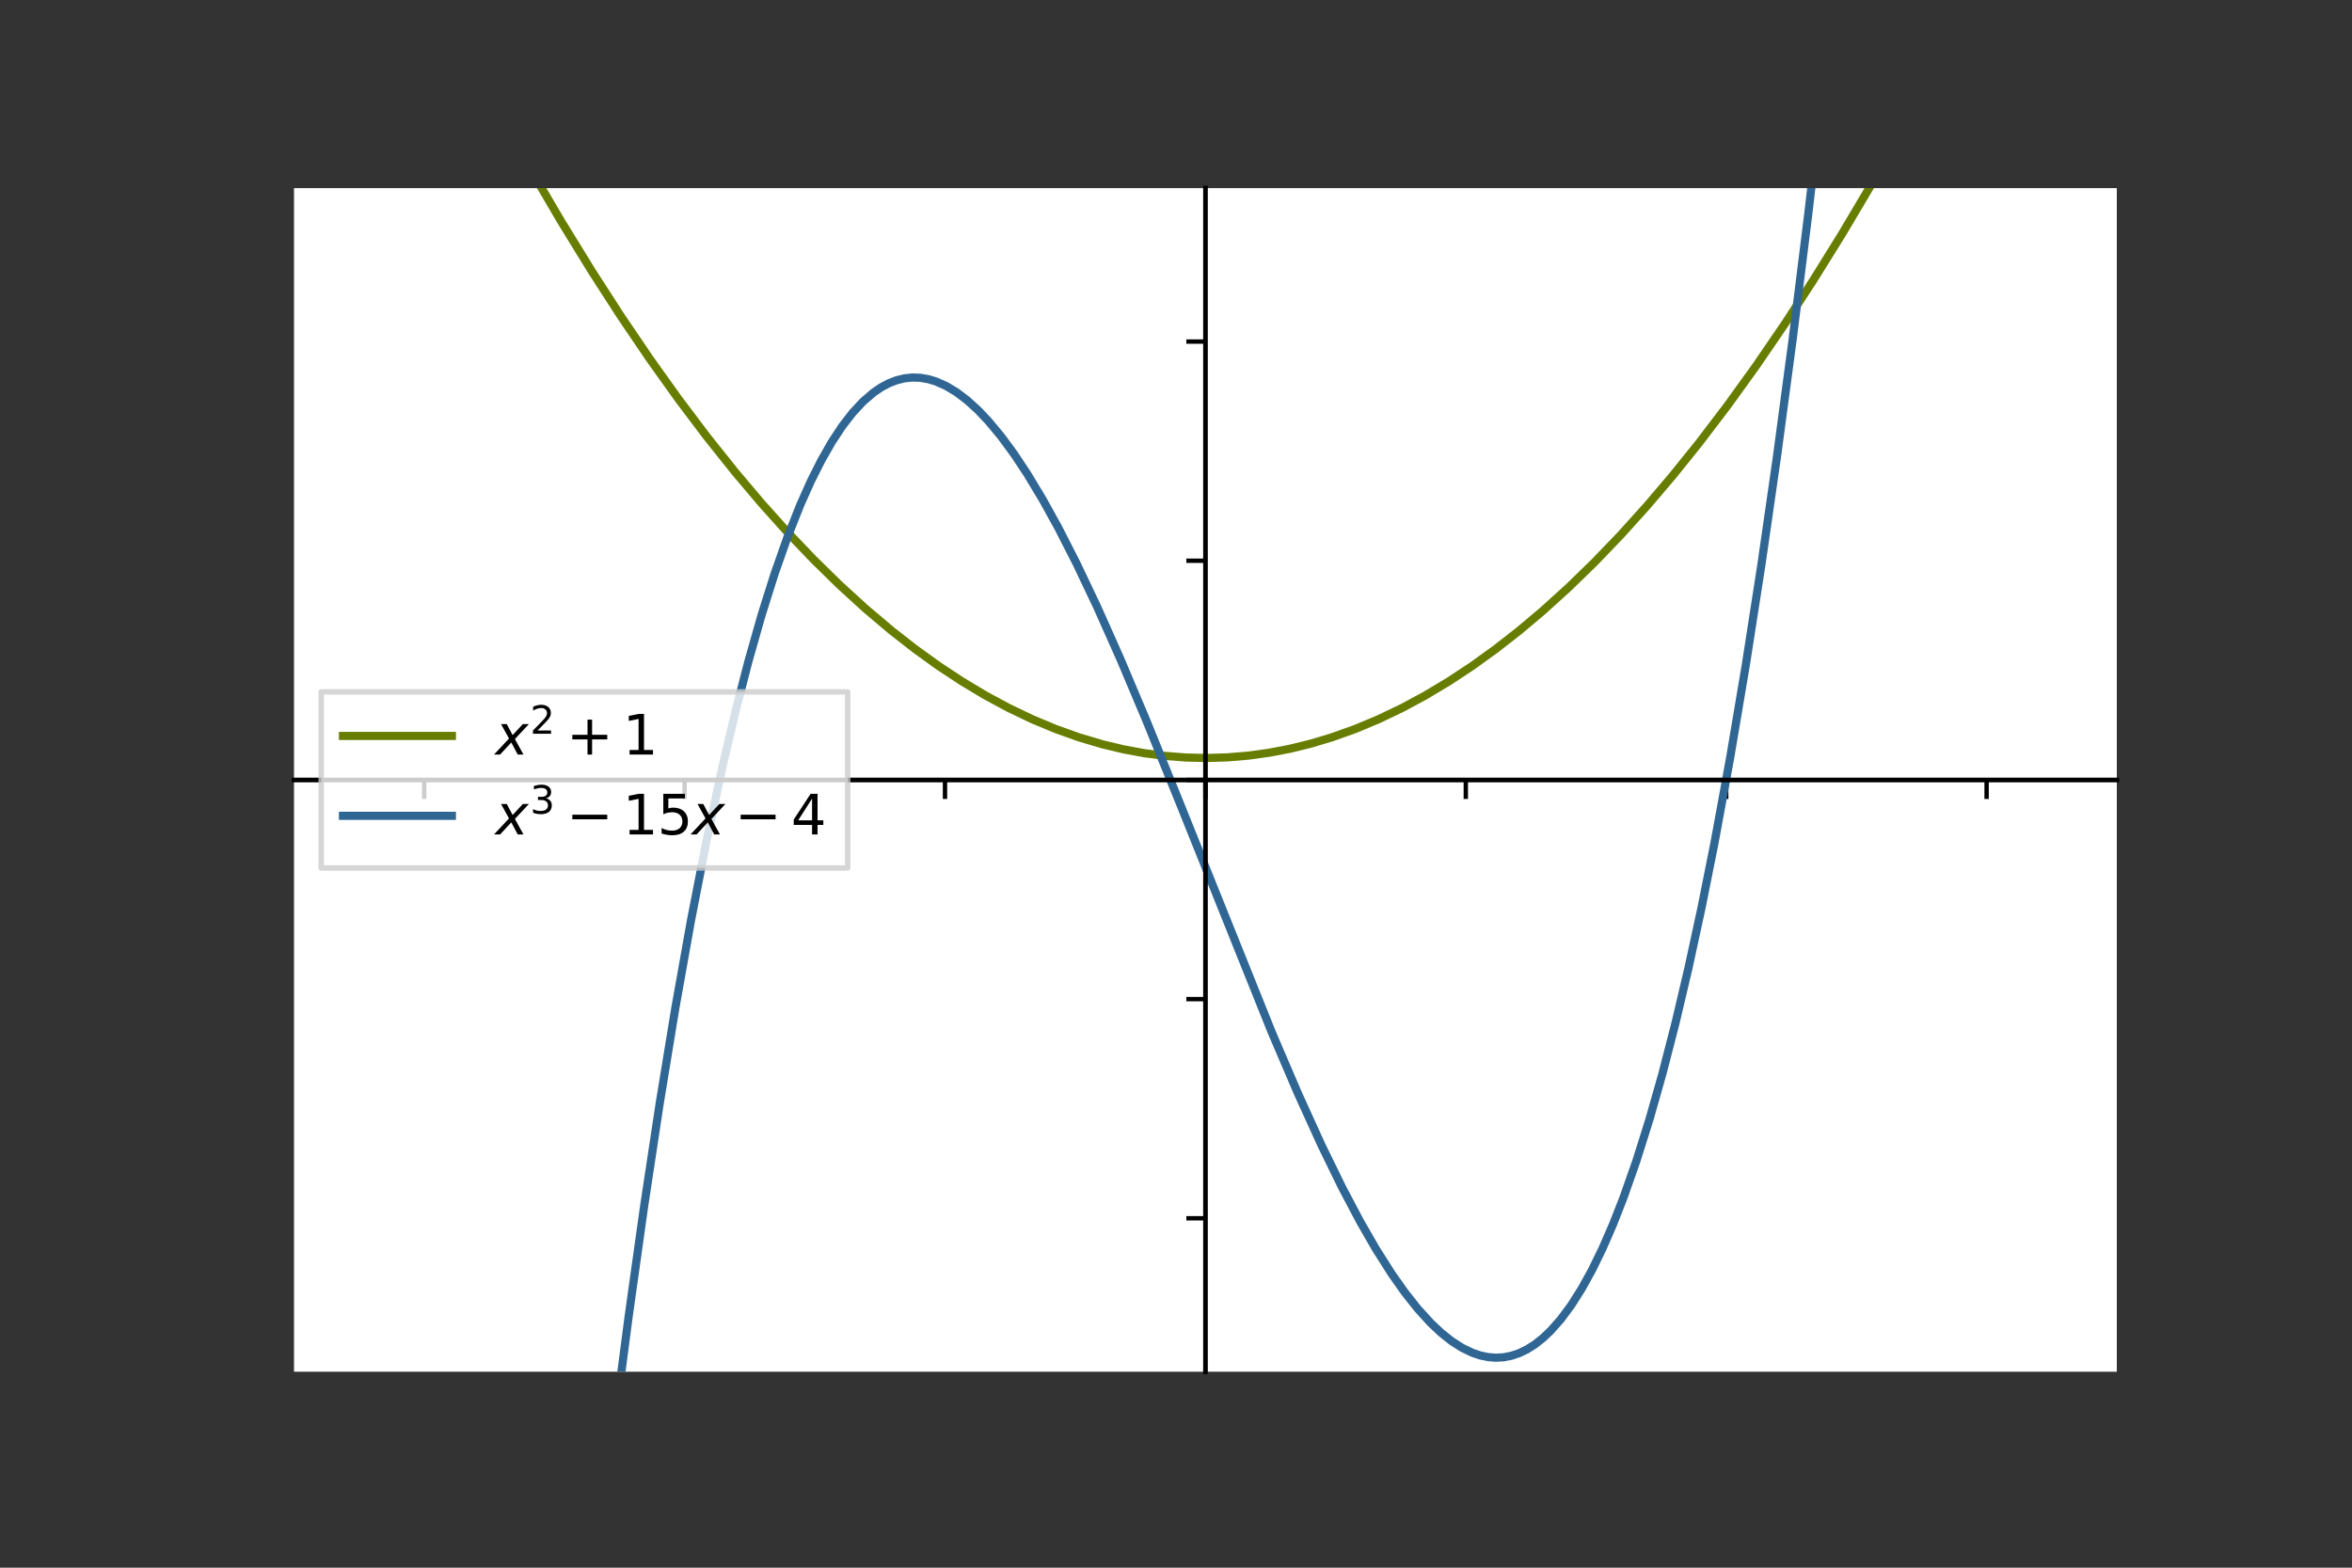 <?xml version="1.0" encoding="utf-8" standalone="no"?>
<!DOCTYPE svg PUBLIC "-//W3C//DTD SVG 1.1//EN"
  "http://www.w3.org/Graphics/SVG/1.1/DTD/svg11.dtd">
<svg height="288pt" version="1.1" viewBox="0 0 432 288" width="432pt" xmlns="http://www.w3.org/2000/svg" xmlns:xlink="http://www.w3.org/1999/xlink">
 <rect x="0" y="0" width="432" height="288" fill="#333333" stroke="none"/>
 <defs>
  <style type="text/css">*{stroke-linecap:butt;stroke-linejoin:round;}</style>
 </defs>
 <g id="figure_1">
  <g id="patch_1">
   <path d="M 0 288 
L 432 288 
L 432 0 
L 0 0 
z
" style="fill:none;"/>
  </g>
  <g id="axes_1">
   <g id="patch_2">
    <path d="M 54 252 
L 388.8 252 
L 388.8 34.56 
L 54 34.56 
z
" style="fill:#ffffff;"/>
   </g>
   <g id="matplotlib.axis_1">
    <g id="xtick_1">
     <g id="line2d_1">
      <defs>
       <path d="M 0 0 
L 0 3.5 
" id="m10d7a14993" style="stroke:#000000;stroke-width:0.8;"/>
      </defs>
      <g>
       <use style="stroke:#000000;stroke-width:0.8;" x="77.914" xlink:href="#m10d7a14993" y="143.28"/>
      </g>
     </g>
    </g>
    <g id="xtick_2">
     <g id="line2d_2">
      <g>
       <use style="stroke:#000000;stroke-width:0.8;" x="125.743" xlink:href="#m10d7a14993" y="143.28"/>
      </g>
     </g>
    </g>
    <g id="xtick_3">
     <g id="line2d_3">
      <g>
       <use style="stroke:#000000;stroke-width:0.8;" x="173.571" xlink:href="#m10d7a14993" y="143.28"/>
      </g>
     </g>
    </g>
    <g id="xtick_4">
     <g id="line2d_4">
      <g>
       <use style="stroke:#000000;stroke-width:0.8;" x="221.4" xlink:href="#m10d7a14993" y="143.28"/>
      </g>
     </g>
    </g>
    <g id="xtick_5">
     <g id="line2d_5">
      <g>
       <use style="stroke:#000000;stroke-width:0.8;" x="269.229" xlink:href="#m10d7a14993" y="143.28"/>
      </g>
     </g>
    </g>
    <g id="xtick_6">
     <g id="line2d_6">
      <g>
       <use style="stroke:#000000;stroke-width:0.8;" x="317.057" xlink:href="#m10d7a14993" y="143.28"/>
      </g>
     </g>
    </g>
    <g id="xtick_7">
     <g id="line2d_7">
      <g>
       <use style="stroke:#000000;stroke-width:0.8;" x="364.886" xlink:href="#m10d7a14993" y="143.28"/>
      </g>
     </g>
    </g>
   </g>
   <g id="matplotlib.axis_2">
    <g id="ytick_1">
     <g id="line2d_8">
      <defs>
       <path d="M 0 0 
L -3.5 0 
" id="m49566d9129" style="stroke:#000000;stroke-width:0.8;"/>
      </defs>
      <g>
       <use style="stroke:#000000;stroke-width:0.8;" x="221.4" xlink:href="#m49566d9129" y="223.813"/>
      </g>
     </g>
    </g>
    <g id="ytick_2">
     <g id="line2d_9">
      <g>
       <use style="stroke:#000000;stroke-width:0.8;" x="221.4" xlink:href="#m49566d9129" y="183.547"/>
      </g>
     </g>
    </g>
    <g id="ytick_3">
     <g id="line2d_10">
      <g>
       <use style="stroke:#000000;stroke-width:0.8;" x="221.4" xlink:href="#m49566d9129" y="143.28"/>
      </g>
     </g>
    </g>
    <g id="ytick_4">
     <g id="line2d_11">
      <g>
       <use style="stroke:#000000;stroke-width:0.8;" x="221.4" xlink:href="#m49566d9129" y="103.013"/>
      </g>
     </g>
    </g>
    <g id="ytick_5">
     <g id="line2d_12">
      <g>
       <use style="stroke:#000000;stroke-width:0.8;" x="221.4" xlink:href="#m49566d9129" y="62.747"/>
      </g>
     </g>
    </g>
   </g>
   <g id="line2d_13">
    <path clip-path="url(#pec7bfee1f9)" d="M 80.263 -1 
L 85.792 9.775 
L 91.532 20.504 
L 97.272 30.769 
L 103.012 40.57 
L 108.752 49.907 
L 114.014 58.059 
L 119.276 65.821 
L 124.537 73.193 
L 129.799 80.175 
L 135.061 86.767 
L 139.844 92.421 
L 144.627 97.754 
L 149.411 102.764 
L 154.194 107.452 
L 158.977 111.818 
L 163.761 115.861 
L 168.066 119.225 
L 172.371 122.328 
L 176.676 125.17 
L 180.981 127.75 
L 185.286 130.07 
L 189.591 132.129 
L 193.896 133.927 
L 198.201 135.464 
L 202.506 136.74 
L 206.332 137.655 
L 210.159 138.364 
L 213.986 138.866 
L 217.812 139.163 
L 221.639 139.253 
L 225.466 139.137 
L 229.293 138.815 
L 233.119 138.286 
L 236.946 137.552 
L 240.773 136.611 
L 244.599 135.464 
L 248.904 133.927 
L 253.209 132.129 
L 257.514 130.07 
L 261.819 127.75 
L 266.124 125.17 
L 270.429 122.328 
L 274.734 119.225 
L 279.039 115.861 
L 283.344 112.237 
L 288.128 107.903 
L 292.911 103.247 
L 297.694 98.269 
L 302.478 92.969 
L 307.261 87.347 
L 312.044 81.402 
L 317.306 74.491 
L 322.568 67.19 
L 327.829 59.499 
L 333.091 51.419 
L 338.353 42.948 
L 344.093 33.263 
L 349.833 23.114 
L 355.573 12.5 
L 361.313 1.423 
L 362.537 -1 
L 362.537 -1 
" style="fill:none;stroke:#677d00;stroke-linecap:square;stroke-width:1.5;"/>
   </g>
   <g id="line2d_14">
    <path clip-path="url(#pec7bfee1f9)" d="M 109.536 289 
L 112.579 263.95 
L 115.449 241.965 
L 118.319 221.52 
L 121.189 202.576 
L 124.059 185.09 
L 126.929 169.02 
L 129.799 154.325 
L 132.669 140.963 
L 135.061 130.816 
L 137.452 121.541 
L 139.844 113.115 
L 142.236 105.512 
L 144.627 98.71 
L 147.019 92.683 
L 148.932 88.404 
L 150.846 84.594 
L 152.759 81.24 
L 154.672 78.33 
L 156.586 75.851 
L 158.499 73.792 
L 160.412 72.139 
L 161.847 71.159 
L 163.282 70.396 
L 164.717 69.844 
L 166.152 69.498 
L 167.587 69.353 
L 169.022 69.404 
L 170.457 69.646 
L 171.892 70.072 
L 173.806 70.921 
L 175.719 72.077 
L 177.632 73.528 
L 179.546 75.263 
L 181.459 77.268 
L 183.851 80.137 
L 186.242 83.384 
L 188.634 86.987 
L 191.504 91.746 
L 194.374 96.94 
L 197.722 103.493 
L 201.549 111.553 
L 205.854 121.229 
L 210.637 132.571 
L 216.856 147.937 
L 233.598 189.659 
L 238.381 200.833 
L 242.686 210.309 
L 246.513 218.15 
L 249.861 224.482 
L 252.731 229.464 
L 255.601 233.989 
L 257.993 237.382 
L 260.384 240.405 
L 262.776 243.034 
L 264.689 244.837 
L 266.603 246.361 
L 268.516 247.592 
L 270.429 248.518 
L 271.864 249.006 
L 273.299 249.31 
L 274.734 249.425 
L 276.169 249.346 
L 277.604 249.068 
L 279.039 248.585 
L 280.474 247.893 
L 281.909 246.985 
L 283.344 245.858 
L 284.779 244.505 
L 286.693 242.342 
L 288.606 239.757 
L 290.519 236.737 
L 292.433 233.27 
L 294.346 229.344 
L 296.259 224.946 
L 298.173 220.063 
L 300.564 213.261 
L 302.956 205.659 
L 305.348 197.232 
L 307.739 187.958 
L 310.131 177.81 
L 312.523 166.767 
L 314.914 154.802 
L 317.784 139.195 
L 320.654 122.186 
L 323.524 103.732 
L 326.394 83.793 
L 329.264 62.325 
L 332.134 39.289 
L 335.004 14.64 
L 336.732 -1 
L 336.732 -1 
" style="fill:none;stroke:#306693;stroke-linecap:square;stroke-width:1.5;"/>
   </g>
   <g id="patch_3">
    <path d="M 221.4 252 
L 221.4 34.56 
" style="fill:none;stroke:#000000;stroke-linecap:square;stroke-linejoin:miter;stroke-width:0.8;"/>
   </g>
   <g id="patch_4">
    <path d="M 221.4 252 
L 221.4 34.56 
" style="fill:none;stroke:#000000;stroke-linecap:square;stroke-linejoin:miter;stroke-width:0.8;"/>
   </g>
   <g id="patch_5">
    <path d="M 54 143.28 
L 388.8 143.28 
" style="fill:none;stroke:#000000;stroke-linecap:square;stroke-linejoin:miter;stroke-width:0.8;"/>
   </g>
   <g id="patch_6">
    <path d="M 54 143.28 
L 388.8 143.28 
" style="fill:none;stroke:#000000;stroke-linecap:square;stroke-linejoin:miter;stroke-width:0.8;"/>
   </g>
   <g id="legend_1">
    <g id="patch_7">
     <path d="M 59 159.458 
L 155.7 159.458 
L 155.7 127.102 
L 59 127.102 
z
" style="fill:#ffffff;opacity:0.8;stroke:#cccccc;stroke-linejoin:miter;"/>
    </g>
    <g id="line2d_15">
     <path d="M 63 135.2 
L 83 135.2 
" style="fill:none;stroke:#677d00;stroke-linecap:square;stroke-width:1.5;"/>
    </g>
    <g id="line2d_16"/>
    <g id="text_1">
     <!-- $x^2 + 1$ -->
     <g transform="translate(91 138.7)scale(0.1 -0.1)">
      <defs>
       <path d="M 3841 3500 
L 2234 1784 
L 3219 0 
L 2559 0 
L 1819 1388 
L 531 0 
L -166 0 
L 1556 1844 
L 641 3500 
L 1300 3500 
L 1972 2234 
L 3144 3500 
L 3841 3500 
z
" id="DejaVuSans-Oblique-78" transform="scale(0.016)"/>
       <path d="M 1228 531 
L 3431 531 
L 3431 0 
L 469 0 
L 469 531 
Q 828 903 1448 1529 
Q 2069 2156 2228 2338 
Q 2531 2678 2651 2914 
Q 2772 3150 2772 3378 
Q 2772 3750 2511 3984 
Q 2250 4219 1831 4219 
Q 1534 4219 1204 4116 
Q 875 4013 500 3803 
L 500 4441 
Q 881 4594 1212 4672 
Q 1544 4750 1819 4750 
Q 2544 4750 2975 4387 
Q 3406 4025 3406 3419 
Q 3406 3131 3298 2873 
Q 3191 2616 2906 2266 
Q 2828 2175 2409 1742 
Q 1991 1309 1228 531 
z
" id="DejaVuSans-32" transform="scale(0.016)"/>
       <path d="M 2944 4013 
L 2944 2272 
L 4684 2272 
L 4684 1741 
L 2944 1741 
L 2944 0 
L 2419 0 
L 2419 1741 
L 678 1741 
L 678 2272 
L 2419 2272 
L 2419 4013 
L 2944 4013 
z
" id="DejaVuSans-2b" transform="scale(0.016)"/>
       <path d="M 794 531 
L 1825 531 
L 1825 4091 
L 703 3866 
L 703 4441 
L 1819 4666 
L 2450 4666 
L 2450 531 
L 3481 531 
L 3481 0 
L 794 0 
L 794 531 
z
" id="DejaVuSans-31" transform="scale(0.016)"/>
      </defs>
      <use transform="translate(0 0.766)" xlink:href="#DejaVuSans-Oblique-78"/>
      <use transform="translate(63.646 39.047)scale(0.7)" xlink:href="#DejaVuSans-32"/>
      <use transform="translate(130.399 0.766)" xlink:href="#DejaVuSans-2b"/>
      <use transform="translate(233.67 0.766)" xlink:href="#DejaVuSans-31"/>
     </g>
    </g>
    <g id="line2d_17">
     <path d="M 63 149.878 
L 83 149.878 
" style="fill:none;stroke:#306693;stroke-linecap:square;stroke-width:1.5;"/>
    </g>
    <g id="line2d_18"/>
    <g id="text_2">
     <!-- $x^3 - 15x - 4$ -->
     <g transform="translate(91 153.378)scale(0.1 -0.1)">
      <defs>
       <path d="M 2597 2516 
Q 3050 2419 3304 2112 
Q 3559 1806 3559 1356 
Q 3559 666 3084 287 
Q 2609 -91 1734 -91 
Q 1441 -91 1130 -33 
Q 819 25 488 141 
L 488 750 
Q 750 597 1062 519 
Q 1375 441 1716 441 
Q 2309 441 2620 675 
Q 2931 909 2931 1356 
Q 2931 1769 2642 2001 
Q 2353 2234 1838 2234 
L 1294 2234 
L 1294 2753 
L 1863 2753 
Q 2328 2753 2575 2939 
Q 2822 3125 2822 3475 
Q 2822 3834 2567 4026 
Q 2313 4219 1838 4219 
Q 1578 4219 1281 4162 
Q 984 4106 628 3988 
L 628 4550 
Q 988 4650 1302 4700 
Q 1616 4750 1894 4750 
Q 2613 4750 3031 4423 
Q 3450 4097 3450 3541 
Q 3450 3153 3228 2886 
Q 3006 2619 2597 2516 
z
" id="DejaVuSans-33" transform="scale(0.016)"/>
       <path d="M 678 2272 
L 4684 2272 
L 4684 1741 
L 678 1741 
L 678 2272 
z
" id="DejaVuSans-2212" transform="scale(0.016)"/>
       <path d="M 691 4666 
L 3169 4666 
L 3169 4134 
L 1269 4134 
L 1269 2991 
Q 1406 3038 1543 3061 
Q 1681 3084 1819 3084 
Q 2600 3084 3056 2656 
Q 3513 2228 3513 1497 
Q 3513 744 3044 326 
Q 2575 -91 1722 -91 
Q 1428 -91 1123 -41 
Q 819 9 494 109 
L 494 744 
Q 775 591 1075 516 
Q 1375 441 1709 441 
Q 2250 441 2565 725 
Q 2881 1009 2881 1497 
Q 2881 1984 2565 2268 
Q 2250 2553 1709 2553 
Q 1456 2553 1204 2497 
Q 953 2441 691 2322 
L 691 4666 
z
" id="DejaVuSans-35" transform="scale(0.016)"/>
       <path d="M 2419 4116 
L 825 1625 
L 2419 1625 
L 2419 4116 
z
M 2253 4666 
L 3047 4666 
L 3047 1625 
L 3713 1625 
L 3713 1100 
L 3047 1100 
L 3047 0 
L 2419 0 
L 2419 1100 
L 313 1100 
L 313 1709 
L 2253 4666 
z
" id="DejaVuSans-34" transform="scale(0.016)"/>
      </defs>
      <use transform="translate(0 0.766)" xlink:href="#DejaVuSans-Oblique-78"/>
      <use transform="translate(63.646 39.047)scale(0.7)" xlink:href="#DejaVuSans-33"/>
      <use transform="translate(130.399 0.766)" xlink:href="#DejaVuSans-2212"/>
      <use transform="translate(233.67 0.766)" xlink:href="#DejaVuSans-31"/>
      <use transform="translate(297.293 0.766)" xlink:href="#DejaVuSans-35"/>
      <use transform="translate(360.916 0.766)" xlink:href="#DejaVuSans-Oblique-78"/>
      <use transform="translate(439.578 0.766)" xlink:href="#DejaVuSans-2212"/>
      <use transform="translate(542.85 0.766)" xlink:href="#DejaVuSans-34"/>
     </g>
    </g>
   </g>
  </g>
 </g>
 <defs>
  <clipPath id="pec7bfee1f9">
   <rect height="217.44" width="334.8" x="54" y="34.56"/>
  </clipPath>
 </defs>
</svg>
